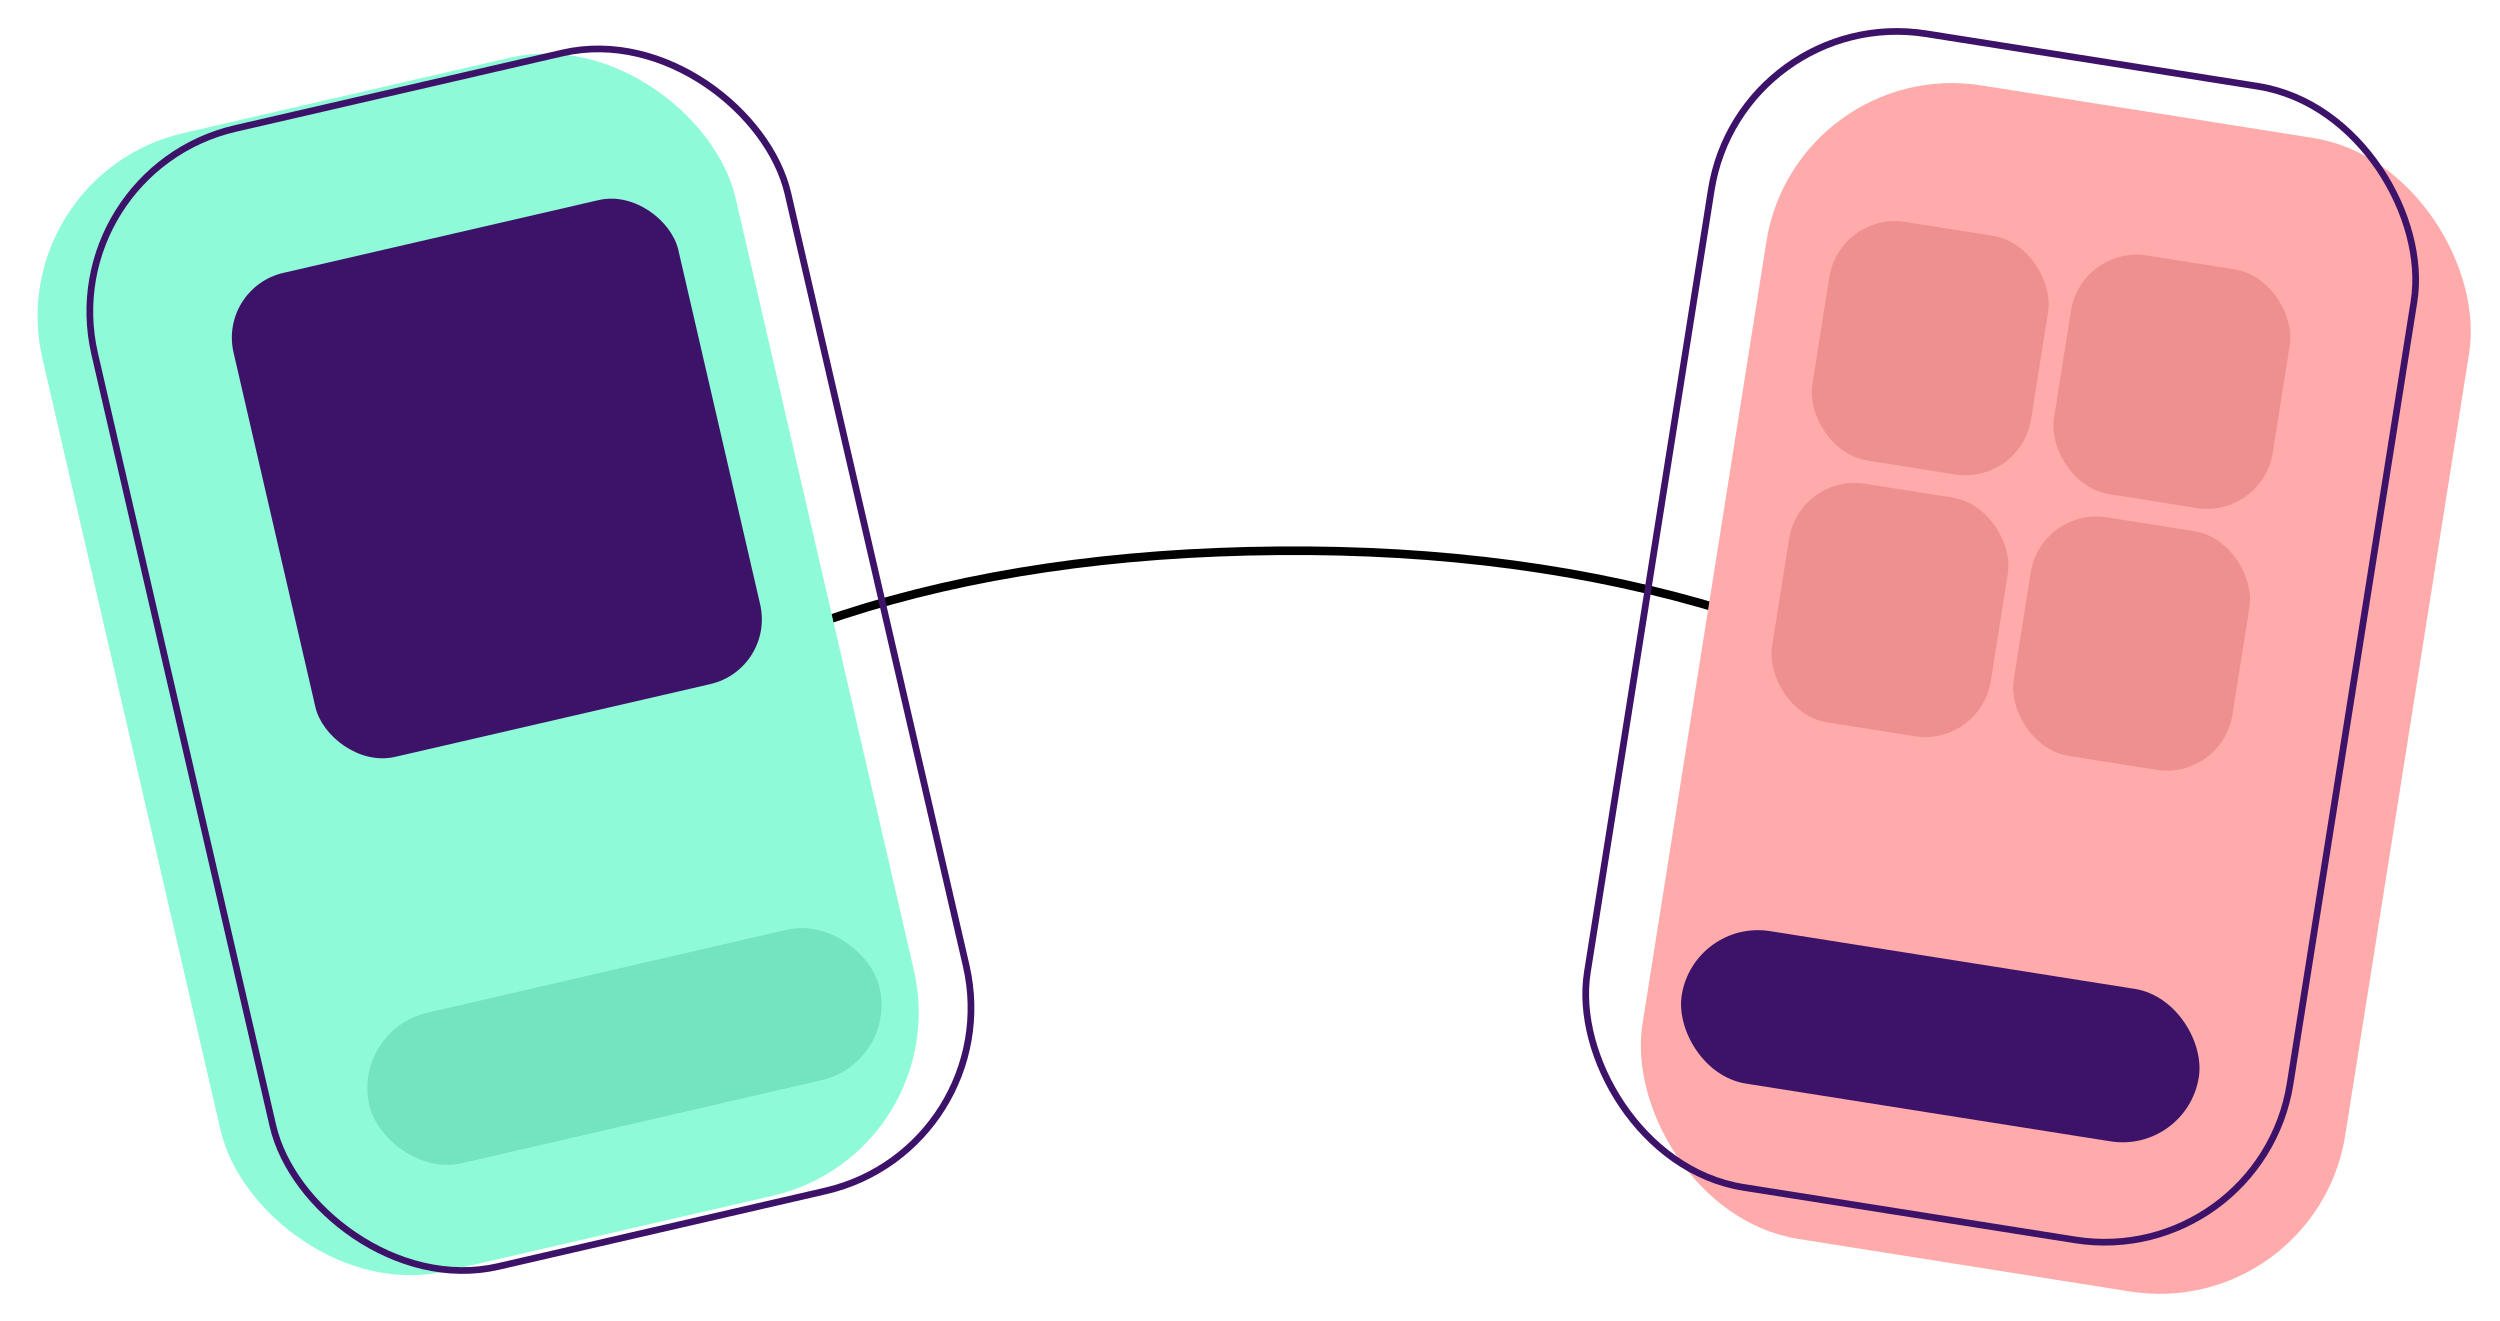 <?xml version="1.0" encoding="UTF-8"?>
<svg width="581px" height="307px" viewBox="0 0 581 307" version="1.1" xmlns="http://www.w3.org/2000/svg" xmlns:xlink="http://www.w3.org/1999/xlink">
    <title>Group 3 Copy 2</title>
    <g id="final-2" stroke="none" stroke-width="1" fill="none" fill-rule="evenodd">
        <g id="Desktop-HD-Copy-34" transform="translate(-430, -450)">
            <g id="Group-3-Copy-2" transform="translate(430, 451)">
                <path d="M120.5,184.5 C162.167,146.833 221,127.667 297,127 C373,126.333 435.5,145.5 484.5,184.5" id="Line" stroke="#000000" stroke-width="2" stroke-linecap="square"></path>
                <g id="Group-45-Copy-6" transform="translate(362, 0)">
                    <rect id="Rectangle-Copy-42" fill="#FFABAB" transform="translate(115.771, 159) rotate(9) translate(-115.771, -159) " x="33.091" y="23.28" width="165.36" height="271.44" rx="43.68"></rect>
                    <rect id="Rectangle-Copy-45" fill="#EF9090" transform="translate(86.58, 79.92) rotate(9) translate(-86.58, -79.92) " x="60.84" y="51.84" width="51.48" height="56.16" rx="15.444"></rect>
                    <rect id="Rectangle-Copy-46" fill="#EF9090" transform="translate(77.22, 140.76) rotate(9) translate(-77.22, -140.76) " x="51.48" y="112.68" width="51.48" height="56.16" rx="15.444"></rect>
                    <rect id="Rectangle-Copy-47" fill="#EF9090" transform="translate(142.74, 87.72) rotate(9) translate(-142.74, -87.72) " x="117" y="59.64" width="51.48" height="56.16" rx="15.444"></rect>
                    <rect id="Rectangle-Copy-48" fill="#EF9090" transform="translate(133.38, 148.56) rotate(9) translate(-133.38, -148.56) " x="107.64" y="120.48" width="51.48" height="56.16" rx="15.444"></rect>
                    <rect id="Rectangle-Copy-50" fill="#3D1369" transform="translate(88.92, 239.82) rotate(9) translate(-88.92, -239.82) " x="28.08" y="221.88" width="121.68" height="35.88" rx="17.94"></rect>
                    <rect id="Rectangle-Copy-54" stroke="#3D1369" stroke-width="1.56" transform="translate(102.96, 147) rotate(9) translate(-102.96, -147) " x="20.28" y="11.28" width="165.36" height="271.44" rx="43.68"></rect>
                </g>
                <g id="Group-40-Copy-5" transform="translate(0, 1)">
                    <rect id="Rectangle-Copy-27" fill="#8FFAD8" transform="translate(111.12, 152.4) rotate(-13) translate(-111.12, -152.4) " x="28.44" y="16.68" width="165.36" height="271.44" rx="43.68"></rect>
                    <rect id="Rectangle-Copy-40" stroke="#3D1369" stroke-width="1.56" transform="translate(123.269, 151.32) rotate(-13) translate(-123.269, -151.32) " x="40.589" y="15.6" width="165.36" height="271.44" rx="43.68"></rect>
                    <rect id="Rectangle-Copy-44" fill="#3D1369" transform="translate(115.469, 109.2) rotate(-13) translate(-115.469, -109.2) " x="62.429" y="51.48" width="106.08" height="115.44" rx="15.444"></rect>
                    <rect id="Rectangle-Copy-49" fill="#74E3C0" transform="translate(145.129, 241.195) rotate(-13) translate(-145.129, -241.195) " x="84.289" y="223.255" width="121.68" height="35.88" rx="17.94"></rect>
                </g>
            </g>
        </g>
    </g>
</svg>